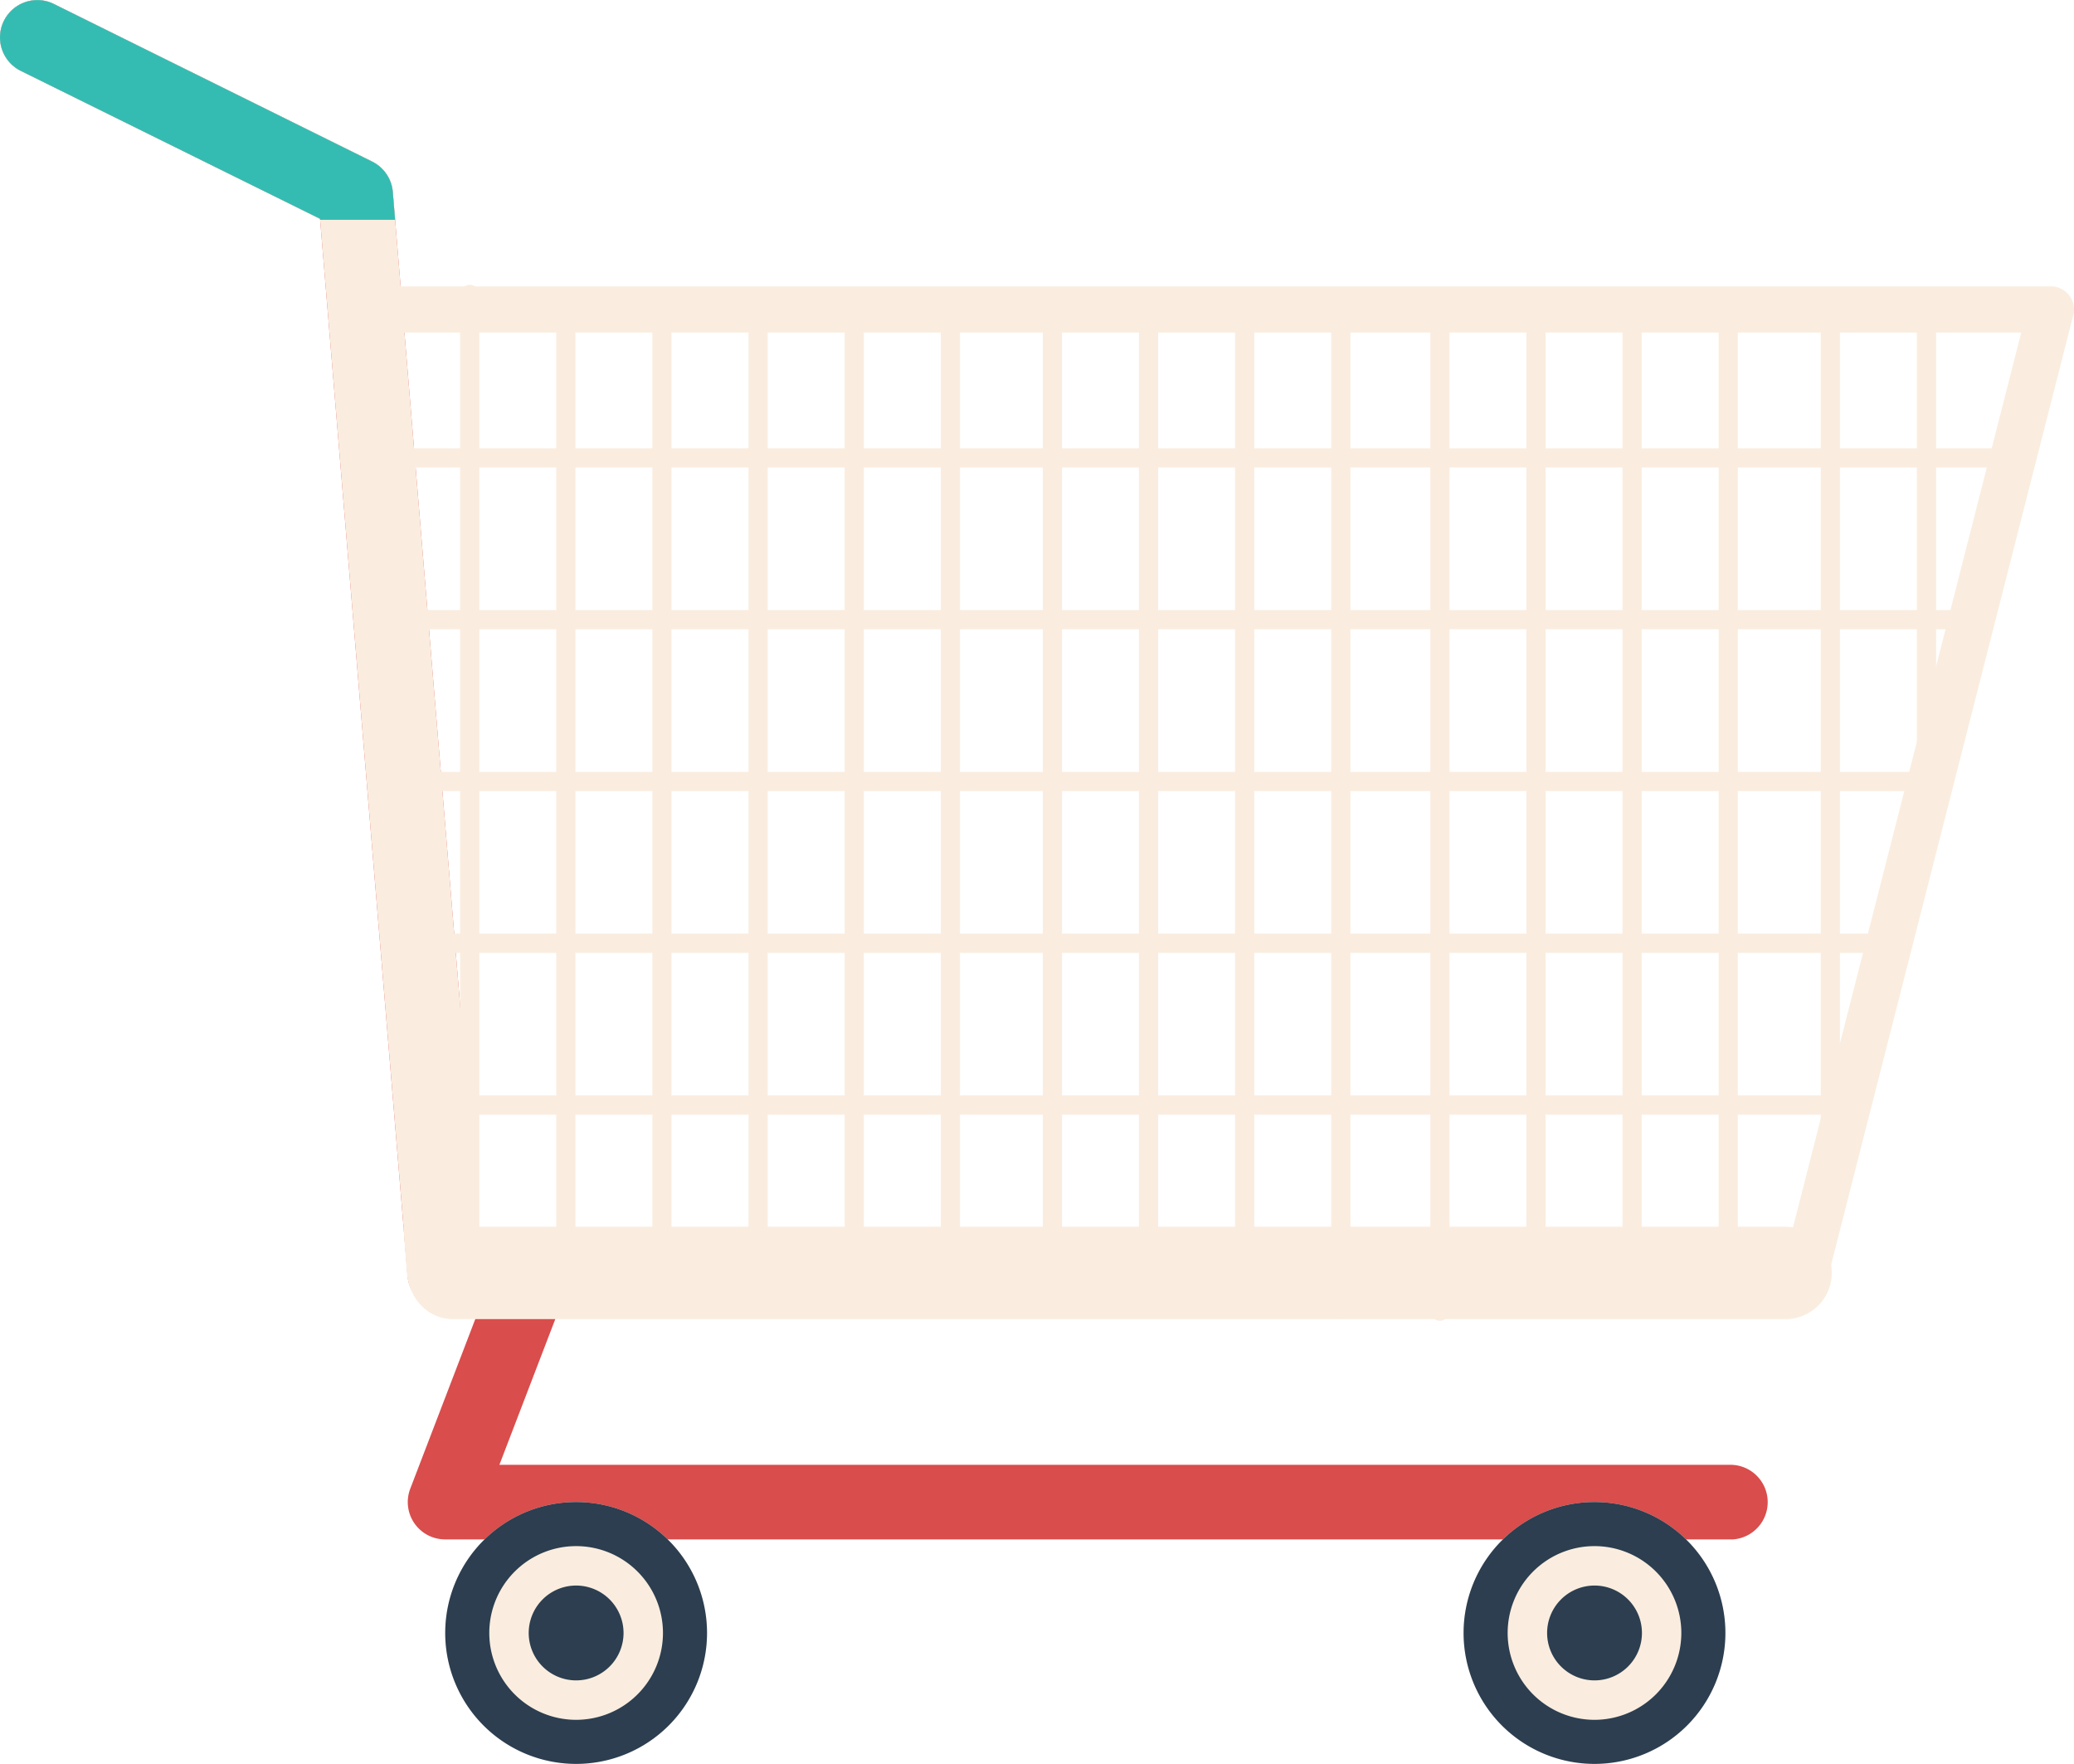 <svg xmlns="http://www.w3.org/2000/svg" viewBox="0 0 521.41 443.38"><defs><style>.cls-1{fill:#d94d4c;}.cls-2{fill:#faeddf;}.cls-3{fill:#34bcb2;}.cls-4{fill:#2c3e50;}</style></defs><title>SupermarketTrolley</title><g id="Layer_2" data-name="Layer 2"><g id="Layer_1-2" data-name="Layer 1"><path class="cls-1" d="M435.32,386.95H111.9a9.38,9.38,0,0,1-8.76-12.74l17.2-44.86h-8.51a9.4,9.4,0,0,1-9.36-8.61L80.46,55,5.22,17.81A9.38,9.38,0,1,1,13.55,1l80,39.59a9.4,9.4,0,0,1,5.2,7.64l21.72,262.37H134a9.38,9.38,0,0,1,8.76,12.75l-17.21,44.85H435.32a9.39,9.39,0,0,1,0,18.77Z"/><path class="cls-2" d="M101.95,314.39h39.57a9.35,9.35,0,0,0-7.52-3.82H120.47L98.75,48.21a9.4,9.4,0,0,0-5.2-7.64L13.55,1A9.38,9.38,0,1,0,5.22,17.81L80.46,55Z"/><path class="cls-3" d="M80.49,55.25H99.33l-.58-7a9.4,9.4,0,0,0-5.2-7.64L13.55,1A9.38,9.38,0,1,0,5.22,17.81L80.46,55Z"/><path class="cls-2" d="M144.85,377.56a32.91,32.91,0,1,0,32.9,32.91A32.91,32.91,0,0,0,144.85,377.56Z"/><path class="cls-4" d="M144.85,398.55a11.92,11.92,0,1,0,11.91,11.92A11.93,11.93,0,0,0,144.85,398.55Z"/><path class="cls-4" d="M144.85,377.56a32.91,32.91,0,1,0,32.9,32.91A32.91,32.91,0,0,0,144.85,377.56Zm0,54.74a21.83,21.83,0,1,1,21.82-21.83A21.83,21.83,0,0,1,144.85,432.3Z"/><path class="cls-2" d="M400.87,377.56a32.91,32.91,0,1,0,32.9,32.91A32.91,32.91,0,0,0,400.87,377.56Z"/><path class="cls-4" d="M400.87,398.55a11.92,11.92,0,1,0,11.92,11.92A11.92,11.92,0,0,0,400.87,398.55Z"/><path class="cls-4" d="M400.87,377.56a32.91,32.91,0,1,0,32.9,32.91A32.91,32.91,0,0,0,400.87,377.56Zm0,54.74a21.83,21.83,0,1,1,21.82-21.83A21.84,21.84,0,0,1,400.87,432.3Z"/><path class="cls-2" d="M504.85,117.52H95.57a2.42,2.42,0,1,1,0-4.83H504.85a2.42,2.42,0,0,1,0,4.83Z"/><path class="cls-2" d="M495.32,158.18H93.51a2.42,2.42,0,0,1,0-4.83H495.32a2.42,2.42,0,0,1,0,4.83Z"/><path class="cls-2" d="M483.75,198.85H103a2.41,2.41,0,1,1,0-4.82h380.7a2.41,2.41,0,0,1,0,4.82Z"/><path class="cls-2" d="M474.08,239.51H108.7a2.42,2.42,0,0,1,0-4.83H474.08a2.42,2.42,0,0,1,0,4.83Z"/><path class="cls-2" d="M464.41,280.18H110.51a2.42,2.42,0,1,1,0-4.83h353.9a2.42,2.42,0,1,1,0,4.83Z"/><path class="cls-2" d="M118.08,328.46a2.42,2.42,0,0,1-2.41-2.41V74.17a2.42,2.42,0,1,1,4.83,0V326A2.42,2.42,0,0,1,118.08,328.46Z"/><path class="cls-2" d="M142.25,326.61a2.41,2.41,0,0,1-2.41-2.41V78.12a2.41,2.41,0,1,1,4.83,0V324.2A2.41,2.41,0,0,1,142.25,326.61Z"/><path class="cls-2" d="M166.41,330.57a2.41,2.41,0,0,1-2.41-2.41V76.28a2.42,2.42,0,1,1,4.83,0V328.15A2.41,2.41,0,0,1,166.41,330.57Z"/><path class="cls-2" d="M190.59,328.72a2.42,2.42,0,0,1-2.42-2.42V74.42a2.42,2.42,0,0,1,4.83,0V326.3A2.41,2.41,0,0,1,190.59,328.72Z"/><path class="cls-2" d="M214.75,326.87a2.41,2.41,0,0,1-2.41-2.41V78.38a2.42,2.42,0,1,1,4.83,0V324.46A2.41,2.41,0,0,1,214.75,326.87Z"/><path class="cls-2" d="M238.92,325a2.41,2.41,0,0,1-2.41-2.41V76.53a2.42,2.42,0,0,1,4.83,0V322.61A2.41,2.41,0,0,1,238.92,325Z"/><path class="cls-2" d="M264.58,325.43a2.42,2.42,0,0,1-2.42-2.41V76.93a2.42,2.42,0,0,1,4.84,0V323A2.42,2.42,0,0,1,264.58,325.43Z"/><path class="cls-2" d="M288.75,323.58a2.41,2.41,0,0,1-2.41-2.42V75.09a2.41,2.41,0,1,1,4.83,0V321.16A2.41,2.41,0,0,1,288.75,323.58Z"/><path class="cls-2" d="M312.92,327.54a2.42,2.42,0,0,1-2.42-2.42V79a2.42,2.42,0,0,1,4.84,0V325.12A2.43,2.43,0,0,1,312.92,327.54Z"/><path class="cls-2" d="M337.09,331.49a2.42,2.42,0,0,1-2.42-2.41V77.2a2.42,2.42,0,1,1,4.83,0V329.07A2.42,2.42,0,0,1,337.09,331.49Z"/><path class="cls-2" d="M484.33,207.64a2.42,2.42,0,0,1-2.42-2.42V78.84a2.42,2.42,0,1,1,4.83,0V205.22A2.41,2.41,0,0,1,484.33,207.64Z"/><path class="cls-2" d="M460.16,306.18a2.42,2.42,0,0,1-2.42-2.42V77a2.41,2.41,0,0,1,4.83,0V303.76A2.41,2.41,0,0,1,460.16,306.18Z"/><path class="cls-2" d="M434.48,325.88a2.41,2.41,0,0,1-2.41-2.41V77.4a2.41,2.41,0,1,1,4.82,0V323.47A2.41,2.41,0,0,1,434.48,325.88Z"/><path class="cls-2" d="M410.31,324a2.42,2.42,0,0,1-2.42-2.41V75.55a2.42,2.42,0,0,1,4.83,0V321.63A2.41,2.41,0,0,1,410.31,324Z"/><path class="cls-2" d="M386.15,328a2.42,2.42,0,0,1-2.41-2.42V79.5a2.42,2.42,0,0,1,4.83,0V325.58A2.42,2.42,0,0,1,386.15,328Z"/><path class="cls-2" d="M362,332a2.42,2.42,0,0,1-2.41-2.41V77.66a2.42,2.42,0,0,1,4.83,0V329.54A2.43,2.43,0,0,1,362,332Z"/><path class="cls-2" d="M448.9,331.58h-335c-6.41,0-11.07-5.23-11.6-11.62-.58-6.89-.84-11.6-.84-11.6H448.9a11.61,11.61,0,0,1,0,23.22Z"/><path class="cls-2" d="M453.84,325.77a6.06,6.06,0,0,1-1.43-.18,5.81,5.81,0,0,1-4.2-7.06L508.14,83.59H95.67a5.81,5.81,0,0,1,0-11.61H515.6a5.81,5.81,0,0,1,5.63,7.24L459.46,321.4A5.81,5.81,0,0,1,453.84,325.77Z"/></g></g></svg>